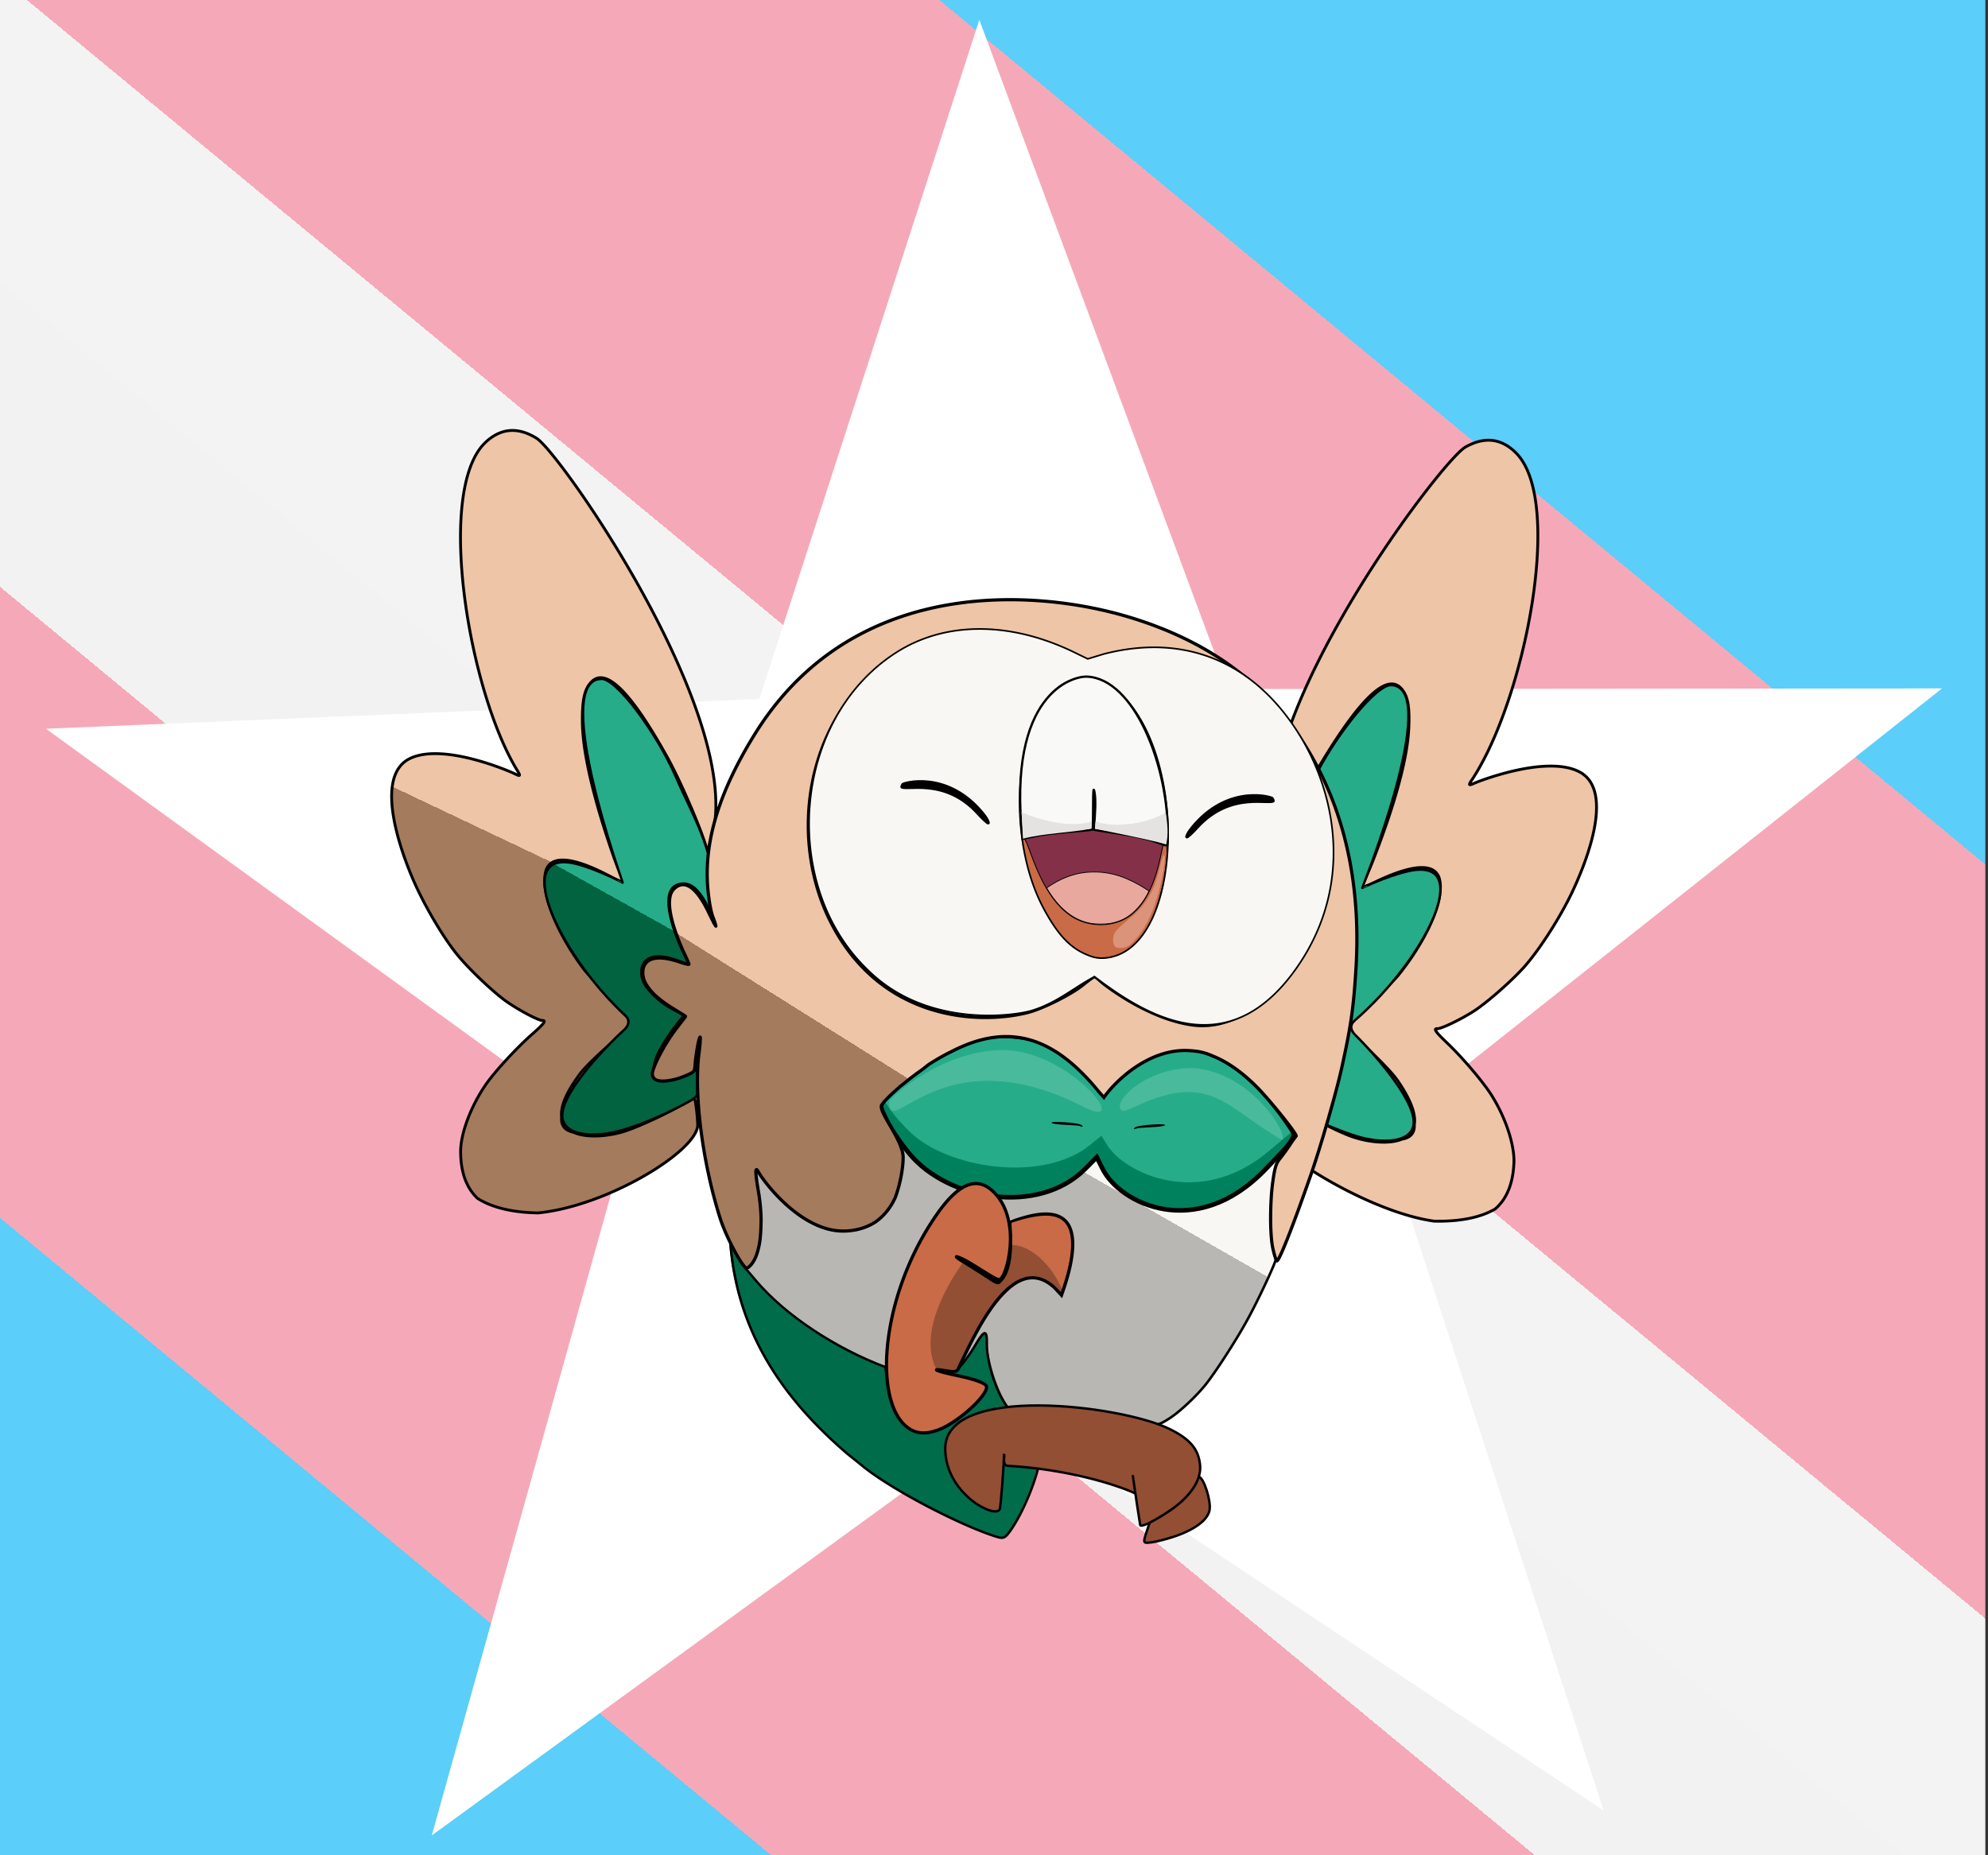 <svg xmlns="http://www.w3.org/2000/svg" xmlns:xlink="http://www.w3.org/1999/xlink" xml:space="preserve" width="1500" height="1400"><rect width="100%" height="100%" fill="#333333" stroke="none"/><defs><linearGradient id="e"><stop offset="0" stop-color="#5bcefa"/><stop offset=".166" stop-color="#5bcefa"/><stop offset=".166" stop-color="#f5a9b8"/><stop offset=".405" stop-color="#f5a9b8"/><stop offset=".405" stop-color="#f3f3f3"/><stop offset=".598" stop-color="#f2f2f2"/><stop offset=".598" stop-color="#f5a9b8"/><stop offset=".798" stop-color="#f5a9b8"/><stop offset=".798" stop-color="#5bcefa"/><stop offset=".91" stop-color="#5bcefa"/><stop offset="1" stop-color="#5bcefa"/></linearGradient><linearGradient id="d"><stop offset=".357" stop-color="#f8f7f3"/><stop offset=".357" stop-color="#b8b7b3"/></linearGradient><linearGradient id="c"><stop offset=".648" stop-color="#eec5a7"/><stop offset=".648" stop-color="#a47b5d"/></linearGradient><linearGradient id="b"><stop offset=".423" stop-color="#eec5a7"/><stop offset=".423" stop-color="#a47b5d"/></linearGradient><linearGradient id="a"><stop offset=".342" stop-color="#26ac89"/><stop offset=".342" stop-color="#026340"/></linearGradient><linearGradient xlink:href="#a" id="i" x1="-464.566" x2="-569.948" y1="1347.789" y2="1536.454" gradientTransform="translate(1107.613 -1018.472)scale(1.215)" gradientUnits="userSpaceOnUse"/><linearGradient xlink:href="#b" id="h" x1="-497.966" x2="-651.285" y1="1239.994" y2="1563.142" gradientTransform="translate(1107.613 -1018.472)scale(1.215)" gradientUnits="userSpaceOnUse"/><linearGradient xlink:href="#c" id="j" x1="-223.367" x2="-480.902" y1="1215.627" y2="1625.749" gradientTransform="translate(1107.613 -1018.472)scale(1.215)" gradientUnits="userSpaceOnUse"/><linearGradient xlink:href="#d" id="g" x1="-169.525" x2="-295.337" y1="1501.213" y2="1721.556" gradientTransform="translate(1107.613 -1018.472)scale(1.215)" gradientUnits="userSpaceOnUse"/><linearGradient xlink:href="#e" id="f" x1="1169.255" x2="0" y1="-14.657" y2="1400" gradientUnits="userSpaceOnUse"/></defs><path fill="url(#f)" d="M0-.894h1498V1400H0Z"/><path fill="#fff" d="m761.344 1067.983-435.56 317.049L470.786 866.18 34.659 549.91l538.265-22.428 166.02-512.513 187.664 504.99 538.732-.482-422.282 334.53 166.935 512.215z"/><path fill="#eec5a7" stroke="#000" stroke-width="2.144" d="M1125.169 332.274c6.49.529 12.755 3.543 18.694 9.499 36.791 36.876 5.97 187.746-33.243 246.664-2.856 4.291-2.545 4.61 2.31 2.367 1.455-.673 53.204-21.385 78.522-8.491 28.595 14.563 2.989 73.764-5.52 91.548-9.612 20.089-25.888 45.117-37.343 57.422-10.05 10.795-27.566 25.98-36.714 31.827-9.893 6.322-24.357 13.26-27.403 13.145-3.097-.118-1.374 2.373 7.49 10.818 11.195 10.661 26.639 28.782 33.054 38.781 10.772 16.788 17.848 37.927 17.283 51.634-.678 16.413-5.863 27.62-14.068 34.742-11.705 6.946-28.094 9.678-46.134 9.257-52.244-7.154-134.37-59.24-132.843-78.714.683-8.718 2.667-19.966 3.516-19.933.599.023 19.21 9.478 22.923 12.059 9.224 6.412 31.11 17.781 42.739 22.2 11.632 4.423 28.839 6.94 39.45 2.498 6.004-.976 9.618-4.32 9.274-11.024 1.213-7.268-2.113-17.994-12.744-33.333-6.645-9.588-26.045-27.056-35.702-36.926-6.11-6.246 27.223-31.251 36.363-42.405 21.927-27.243 34.744-56.98 31.137-72.26-2.982-12.635-19.893-11.94-48.802 2.009q-1.005.484-1.955.92a71 71 0 0 1-4.296 1.825c-1.266.478-4.262 2.342-4.382 2.212-.269-.289 4.821-10.15 8.655-19.914 17.014-43.338 26.47-78.013 27.516-100.884.762-16.676-.662-24.496-5.482-30.069-10.447-12.078-30.014 5.76-59.485 54.229-13.174 21.664-31.795 62.922-31.97 67.45-.128 3.37-1.264.863-2.595-3.221-28.402-87.149 118.85-283.943 141.304-300.206q.202-.147.405-.291c6.84-4.002 13.556-5.963 20.046-5.435zm-67.01 241.48c-.317 1.466-.699 2.994-1.053 4.514.345-1.506.734-3.028 1.053-4.513zm-.802 249.746a83 83 0 0 1 2.98 5.171c-.94-1.712-1.885-3.417-2.98-5.171z"/><path fill="#26ac89" stroke="#000" stroke-width="1.823" d="M1050.625 517c37.068 3.943-22.789 152.9-22.783 153 0 .047 18.082-8.72 34.288-12.51 51.75-12.102 14.308 65.71-39.979 112.606-6.556 5.665 1.276 11.578 1.43 11.882 11.632 11.623 40.859 43.985 43.007 62.686 1.841 16.032-18.186 19.182-39.76 13.683-25.987-7.317-62.077-26.718-64.309-28.29-4.218-2.972-9.909-4.28-9.586-10.698.377-1.672 5.444-12.118 7.154-12.278 50.697 22.017 37.252-13.897 17.474-39.179l4.255-1.724c4.698-2.122 16.124-6.657 25.829-18.911 5.723-8.208 4.769-18.65-3.301-21.66-11.412-4.257-27.974 5.68-27.874 3.07.038-.98 2.31-5.554 3.692-7.715.83-1.295 27.013-51.052 1.609-52.026-15.108-.58-24.379 32.259-24.532 25.831-1.146-47.985 18.46-74.33 33.458-105.731 15.66-32.789 48.675-74.38 59.925-72.036-1.968.064-1.96.064 0 0z"/><path fill="#006c4a" d="M550.014 935.602c4.801 67.465 38.445 117.906 89.047 161.08 4.345 3.447 8.994 7.172 10.333 8.28 22.386 18.518 76.036 45.935 101.48 53.739 5.686 1.743 8.475 2.552 13.507-5.101 12.903-19.626 18.093-45.557 18.093-47.9 0-1.65-12.687-3.591-18.23-2.792-2.626.378-7.02-3.02-7.275 3.007-.83 19.768-2.565 32.693-2.565 32.693-.28-4.112-19.186-7.938-26.65-16.045-6.13-6.66-10.442-13.279-13.15-19.89-.286-.393-.499-.958-.657-1.641-2.906-7.917 8.507-21.621 11.426-30.018.069.05.147.08.209.092.19.037.288-.012.396-.045.216-.075.456-.206.802-.408 3.117-1.815 8.13-3.95 12.405-5.275 5.052-1.564 13.32-3.291 18.186-3.799l.954-.1a.44.44 0 0 0 .32-.68l-.266-.398c-1.926-2.873-5.003-8.806-6.736-13.005-3.258-7.899-5.87-17.25-6.892-24.654-.437-3.172-.6-5.233-.704-8.916-.098-3.451-.237-5.4-.567-6.345a2.4 2.4 0 0 0-.119-.302c-.046-.094-.104-.218-.28-.31a.6.6 0 0 0-.497 0c-.105.048-.172.097-.251.151-.581.407-1.273 1.281-2.302 2.762-1.03 1.479-2.353 3.548-4.01 6.261-5.177 8.478-10.336 13.368-12.335 17.64-.438.93-1.153 1.24-1.566 1.525-.412.287-.765.41-1.317.503a2 2 0 0 0-.213.049c-.073.02-1.344-.134-1.495.13h-.003v.024s.002 0 .002.012c.067.145 1.08.456 1.173.56h.002c.067.106.125.137.17.165a1.2 1.2 0 0 0 .248.107c.35.114.993.252 2.198.51 6.106 1.303 10.943 2.58 14.523 3.829s5.904 2.492 6.945 3.605c.584.624.85 1.292.84 2.17s-.325 1.971-.982 3.323c-2.169 4.461-8.72 11.572-16.445 17.732-1.021.814-1.631 1.316-2.01 1.683a2.7 2.7 0 0 0-.426.491c-.005.012-.01.013-.015.022l-11.835 3.447-7.073 3.237c-25.79 11.808-28.967-10.31-33.92-24.1-5.478-15.244-1.408-31.101-23.369-37.44-33.562-20.396-51.842-23.006-76.418-52.345-3.995-3.822-22.505-27.488-22.686-27.308zm169.81 172.703c1.024 1.871 2.437 3.903 4.113 5.99-1.325-2.05-2.648-4.074-4.114-5.992"/><path d="m550.968 935.596-.662.267-.292.293.028.416c4.82 67.734 38.649 118.438 89.366 161.71l.012.012.012.012c4.343 3.444 9.006 7.181 10.318 8.268 22.598 18.692 76.123 46.034 101.797 53.907 1.442.443 2.63.755 3.738.834s2.156-.11 3.116-.64c1.92-1.058 3.453-3.232 5.98-7.075 6.507-9.897 11.474-20.986 14.827-29.906 1.676-4.46 2.947-8.378 3.802-11.339a71 71 0 0 0 .972-3.676c.219-.956.343-1.553.343-2.07 0-.432-.22-.762-.432-.978a2.8 2.8 0 0 0-.705-.508c-.522-.282-1.172-.517-1.951-.743l-.353-.102.165 1.97c.516.164 1.016.335 1.273.473.085.046.097.06.142.092-.02.191-.079.657-.261 1.45-.208.91-.523 2.125-.942 3.58-.84 2.91-2.098 6.786-3.758 11.202-3.318 8.83-8.249 19.816-14.645 29.545-2.506 3.811-4.035 5.764-5.337 6.484-.651.358-1.256.475-2.108.414-.851-.06-1.93-.328-3.33-.757-25.216-7.732-78.994-35.226-101.17-53.57-1.362-1.127-5.997-4.841-10.345-8.29h-.002c-49.741-42.446-82.891-91.826-88.42-157.552.383.468.676.82 1.156 1.414 1.822 2.251 4.278 5.314 6.855 8.5 5.116 6.333 10.61 13.073 12.807 15.197 12.34 14.727 23.167 22.802 35.056 29.701 11.897 6.904 24.833 12.64 41.566 22.809l.102.064.12.033c10.77 3.11 14.914 8.34 17.259 14.815 3.797 24.39 10.138 26.388 1.714-.627-2.466-6.81-7.253-12.64-18.309-15.88-16.797-10.202-29.772-15.97-41.536-22.797-11.78-6.835-22.375-14.73-34.6-29.323l-.03-.037-.038-.034c-1.827-1.747-7.546-8.702-12.693-15.07-2.573-3.184-5.03-6.246-6.855-8.5a258 258 0 0 0-2.206-2.699 34 34 0 0 0-.64-.753 5 5 0 0 0-.214-.229c-.035-.034-.066-.065-.142-.122-.04-.03-.08-.067-.214-.122a2.4 2.4 0 0 0-.334-.067z" overflow="visible"/><path fill="#924f34" d="M904.535 1114.484c-.021 0-.042 0-.061.012-.514.132-2.257 1.985-3.984 4.25-4.282 5.614-20.857 17.94-29.599 22.01-.868.405-7.511 19.457-7.515 21.555-.003 2.025.654 2.194 5.832 1.507 3.21-.425 10.184-2.18 15.496-3.9 16.341-5.288 26.494-12.686 27.932-20.355 1.308-6.971-4.48-24.886-8.099-25.073h-.002z"/><path fill="none" stroke="#000" stroke-width="1.823" d="M904.535 1114.484c-.021 0-.042 0-.061.012-.514.132-2.257 1.985-3.984 4.25-4.282 5.614-20.857 17.94-29.599 22.01-.868.405-7.511 19.457-7.515 21.555-.003 2.025.654 2.194 5.832 1.507 3.21-.425 10.184-2.18 15.496-3.9 16.341-5.288 26.494-12.686 27.932-20.355 1.308-6.971-4.48-24.886-8.099-25.073h-.002z"/><path fill="url(#g)" d="M814.322 863.112c-.522.051-2.321 1.723-4.038 3.765-10.452 12.421-27.58 21.957-46.03 25.62-6.063 1.203-11.147 2.232-11.298 2.287-.434.16 2.599 20.827 2.599 23.414 0 2.304 4.186 2.893 16.02.942 30.281-4.993 37.182 3.27 37.747 22.524.294 9.99-6.262 33.54-8.398 35.699-.607.616-.182 1.783-2.643-1.643-14.259-19.855-32.356-15.314-53.595 16.163-12.466 18.475-17.693 31.585-21.75 41.751 5.493-5.907 9.836-12.722 13.989-19.607 6.558-11.132 6.988-9.447 8.87-1.04.048 15.068 6.144 40.678 16.083 49.463l3.666 3.24 31.587.268c31.21.267 48.78 1.993 67.312 6.614 8.923 2.224 10.848 1.847 19.545-3.81 7.217-4.695 18.473-15.924 25.727-24.705 7.309-8.845 24.006-33.934 32.683-49.788 8.734-15.958 21.812-43.792 21.78-46.56-.014-.933-.93-4.308-2.041-7.497-6.786-24.429-3.476-50.304-.215-75.081l-8.957 8.361c-23.64 22.076-48.73 32.872-72.226 30.956-28.476-2.322-45.165-25.137-61.611-33.893-4.076-2.17-4.29-7.442-4.779-7.443zm147.905 13.438c-.014.08-.02.09-.032.17-1.13 7.96-1.774 17.227-1.932 26.16.08-8.951.93-17.543 1.964-26.33"/><path d="M962.781 949.81c-.545.013-1.262.277-1.296.39h.003c.045-.068.408-.356.07.612a80 80 0 0 1-1.571 4.04c-1.348 3.254-3.246 7.517-5.42 12.193-4.344 9.35-9.79 20.358-14.139 28.305-8.641 15.787-24.995 41.03-32.181 49.73-7.18 8.69-18.882 19.565-25.929 24.148-4.33 2.818-6.891 4.246-9.352 4.725s-5.012.065-9.446-1.04c-18.613-4.64-36.29-6.374-67.533-6.642l-31.146-.266-2.963-3.555c-8.216-9.862-16.233-33.463-16.28-48.2-.01-2.817-.114-4.928-.416-6.428-.151-.75-.337-1.354-.695-1.865s-1.065-.903-1.724-.827c-.66.08-1.167.43-1.688.899s-1.06 1.088-1.664 1.883c-1.207 1.592-2.663 3.877-4.458 6.894a152 152 0 0 1-9.284 13.675c3.63-7.698 14.3-28.674 14.3-28.674-9.852 15.086-15.46 25.683-19.07 34.733l1.221.664c5.574-5.99 10.308-12.526 14.47-19.425h.004c1.78-2.99 3.213-5.238 4.334-6.715.56-.738 1.045-1.283 1.42-1.618.34-.305.535-.371.58-.388.093.137.263.53.386 1.14.248 1.23.368 3.287.376 6.057.05 15.401 7.957 38.892 16.724 49.413l3.53 4.234 32.026.274c31.18.266 48.642 1.986 67.09 6.585 4.489 1.118 7.365 1.626 10.272 1.06 2.904-.567 5.658-2.155 10.026-4.996 7.386-4.806 19.03-15.666 26.358-24.535 7.432-8.994 23.67-34.106 32.383-50.027 4.384-8.01 9.836-19.035 14.197-28.419 2.18-4.691 4.088-8.971 5.453-12.265a81 81 0 0 0 1.61-4.14c.38-1.093.038-.526.03-1.255-.004-.287-.273-.377-.608-.37zm-1.296.39h-.002z" overflow="visible"/><path fill="#b8b7b3" d="m681.691 867.143-.267 8.018c-1.087 32.453-16.271 50.874-41.736 52.799-7.06.535-10.719.136-17.306-1.88-15.173-4.642-31.88-16.653-42.465-30.533-2.57-3.371-8.203-10.79-8.61-10.79-.41 0 .678 9.165 1.6 14.347 2.187 12.28 2.352 33.7-.52 42.006-1.156 3.342-2.053 9.217-3.947 11.617l-4.434 4.882 8.58 10.048c21.886 25.637 60.027 49.821 97.956 64.062 5.013 1.884 9.669 3.451 10.347 3.483.72.034 1.378-4.372 1.58-10.575 1.163-35.561 24.654-93.748 47.3-117.164 5.227-5.405 5.36-5.712 2.977-6.989-1.37-.732-3.187-1.333-4.035-1.333-.85 0-6.68-2.499-12.956-5.553-8.987-4.371-13.558-7.61-21.504-15.24z"/><path d="m561.337 957.041 8.576 10.156c21.991 25.822 59.59 50.899 97.655 65.191 2.515.945 3.102-.67.605-1.609-37.794-14.189-75.233-39.195-96.952-64.698l-7.596-8.918z" overflow="visible"/><path fill="#00815d" stroke="#000" stroke-width="3.459" d="M676.86 821.1c-13.872 12.448-13.639 11.933-9.475 20.844 4.175 8.934 11.174 19.567 18.996 28.859 28.785 34.7 96.972 46.821 132.404 11.261l8.77-8.803 4.482 8.959c12.818 25.62 70.264 54.947 122.882.062 3.233-3.373 7.985-8.32 10.558-10.994 8.722-9.067 11.677-13.894 10.313-16.85-24.012-37.157-61.956-76.269-107.334-53.97-10.452 5.137-26.608 24.516-29.565 28.611-2.337 3.237-.145 3.187-4.615-2.134-52.99-63.957-108.342-49.876-157.416-5.843z"/><path fill="#26ac89" d="M676.86 813.85c-13.872 10.05-13.639 9.634-9.475 16.829 4.175 7.212 11.174 15.796 18.996 23.297 28.785 28.014 100.464 38.864 135.898 10.154l8.77-7.106 4.483 7.233c12.817 20.683 69.24 48.669 121.858 4.358 3.233-2.724 7.993-6.709 10.557-8.877 6.862-5.8 6.352-4.38 4.835-6.672-21.33-32.232-58.528-74.226-104.326-55.873-10.437 4.182-26.608 19.792-29.565 23.098-2.337 2.613-.145 2.573-4.615-1.722-52.99-51.635-108.342-40.267-157.416-4.718"/><path fill="#843048" d="M766.463 632.417c-2 2 14.235 41.592 17.055 41.592.368 0 3.774-2.135 7.563-4.743 29.976-20.624 58.007-8.699 73.46 1.643l4.672 3.13 2.412-6.402c3.435-9.108 7.025-23.608 7.025-28.381 0-3.877-.616-4.212-13.217-7.17-28.295-3.535-72.065-15.267-98.97.331"/><path fill="#e8a89e" stroke="#000" stroke-width=".615" d="M823.465 696.907c-12.441-2.18-22.743-9.796-31.627-23.384-1.122-1.714-2.037-3.236-2.034-3.382.007-.535 7.424-4.998 10.982-6.61 8.61-3.9 15.985-5.545 24.832-5.54 7.452 0 14.437 1.269 21.597 3.908 4.275 1.578 11.654 5.266 15.605 7.803 1.86 1.193 3.573 2.29 3.809 2.438.343.214.142.805-1.016 2.998-2.197 4.163-5.226 8.249-8.632 11.647-5.746 5.734-11.553 8.73-19.643 10.134-3.384.587-10.485.58-13.873-.012z"/><path fill="#c96b46" stroke="#000" stroke-width=".675" d="M771.837 632.898c-1.623.061-2.504 2.76.828 17.873.67 3.039 16.067 64.923 49.817 76.025 5.452 1.794 12.337 1.428 19.373-1.03 33.345-11.645 43.58-90.182 36.69-90.182-2.322 0-3.998 40.776-27.18 56.27-10.558 7.055-26.211 7.89-38.427 2.048-28.184-13.478-36.55-60.118-40.277-60.902a3.7 3.7 0 0 0-.824-.1z"/><path fill="#db937a" stroke="#db937a" stroke-width=".859" d="M841.526 713.753c-1.61-2.047-1.693-6.453-.178-9.383 1.06-2.05 4.692-5.648 10.042-9.946 6.353-5.106 10.853-9.902 14.567-15.524 4.09-6.191 6.485-12.147 9.267-23.031 2.759-10.795 3.133-11.794 3.172-8.474.06 5.37-2.581 19.413-5.418 28.79-4.639 15.338-10.004 25.623-17.364 33.288-4.278 4.458-6.028 5.384-10.164 5.384-2.77 0-3.137-.103-3.925-1.104z"/><path fill="url(#h)" stroke="#000" stroke-width="2.144" d="M385.564 324.85c-6.506.28-12.88 3.051-19.045 8.775-38.175 35.44-13.157 187.379 23.77 247.757 2.689 4.397 2.365 4.703-2.401 2.276-1.428-.728-52.346-23.408-78.14-11.494-29.132 13.457-5.811 73.597 2.01 91.693 8.835 20.443 24.14 46.076 35.114 58.81 9.63 11.173 26.552 27.018 35.469 33.211 9.641 6.697 23.83 14.184 26.878 14.186 3.1 0 1.282 2.423-7.9 10.523-11.595 10.224-27.72 27.74-34.514 37.486-11.407 16.362-19.29 37.214-19.249 50.933.047 16.427 4.8 27.825 12.725 35.256 11.432 7.389 27.704 10.747 45.747 11.018 52.48-5.147 121.187-47.307 120.408-66.823-.347-8.74-1.9-20.053-2.75-20.053-.6 0-4.205 1.993-8.014 4.428-9.464 6.054-31.77 16.577-43.559 20.547-11.793 3.973-29.083 5.83-39.518.985-5.96-1.206-9.445-4.685-8.844-11.372-.933-7.31 2.802-17.9 14.013-32.82 7.007-9.327 27.06-26.038 37.089-35.531 6.346-6.008-26.005-32.271-34.71-43.768-20.869-28.062-32.535-58.269-28.347-73.399 3.464-12.512 20.337-11.17 48.691 3.877q.987.523 1.918.994a71 71 0 0 0 4.222 1.989c1.247.526 4.17 2.503 4.295 2.378.279-.278-4.43-10.328-7.886-20.23-15.34-43.96-23.463-78.971-23.63-101.865-.122-16.693 1.6-24.453 6.63-29.837 10.901-11.669 29.772 6.906 57.364 56.468 12.333 22.154 29.36 64.094 29.36 68.627 0 3.372 1.232.91 2.719-3.12 31.72-85.997-107.884-288.289-129.698-305.4l-.393-.307c-6.682-4.261-13.318-6.478-19.823-6.198zm57.709 243.87c.259 1.477.583 3.018.877 4.55-.285-1.518-.617-3.054-.877-4.55zm-8.769 249.593a83 83 0 0 0-3.176 5.053c1.004-1.675 2.015-3.342 3.176-5.053z"/><path fill="url(#i)" stroke="#000" stroke-width="1.823" d="M452.976 512.296c-37.192 2.52 16.912 153.661 16.902 153.761-.005.046-17.733-9.407-33.782-13.815-51.248-14.076-16.817 65.114 35.633 114.056 6.335 5.911-1.718 11.52-1.883 11.818-12.069 11.169-42.514 42.387-45.377 60.991-2.455 15.95 17.437 19.865 39.206 15.197 26.25-6.316 55.927-22.755 58.218-24.241 4.33-2.808 4.51-3.2 4.433-9.624-.313-1.685.58-13.016-1.122-13.242-51.503 20.058-29.564-16.878-8.833-41.383l-4.186-1.886c-4.613-2.301-15.856-7.27-25.084-19.887-5.404-8.422-4.05-18.819 4.129-21.518 11.565-3.817 27.734 6.747 27.734 4.137 0-.982-2.095-5.64-3.393-7.851-.779-1.326-25.036-52.05.387-52.05 15.119 0 23.123 33.169 23.523 26.752 2.985-47.906-15.598-74.983-29.382-106.936-14.392-33.364-45.788-76.191-57.121-74.28 1.965.14 1.958.14 0 0z"/><path fill="url(#j)" stroke="#000" stroke-width="2.431" d="M750.144 452.777c-63.454 2.578-134.514 26.574-180.899 101.663-26.917 43.573-38.262 81.107-35.148 116.283.791 8.949 2.262 17.139 3.804 21.196 1.373 3.608 2.361 6.705 2.21 6.919h-.021c-.141-.049-.804-1.202-1.775-3.058q.091.296.094.333h-.005a12 12 0 0 1-.302-.734 282 282 0 0 1-3.633-7.3c-9.125-18.95-18.252-24.979-26.036-17.195-9.836 9.835 5.165 42.827 7.65 48.086 2.052 4.341 3.73 8.22 3.73 8.62 0 .402-2.9-.27-6.447-1.49-30.306-10.427-30.641 7.338-26.458 15.54.32.624.699 1.25 1.088 1.874.68.997 1.343 1.97 2.126 3.007 3.781 4.726 9.562 9.471 17.538 14.39 5.012 3.092 9.322 5.783 9.575 5.98s-3.872 5.164-8.24 11.038c-7.488 10.075-15.181 24.68-16.589 30.864-.49 2.15-.033 3.855 1.423 5.31 2.915 2.915 13.215 1.954 22.952-2.142 6.974-2.933 7.299-3.263 7.606-7.738.528-7.681 2.874-21.034 3.796-21.603.472-.292.111 5.31-.8 12.452-3.934 30.815 2.72 82.499 16.001 124.287 4.464 14.048 17.02 37.579 20.051 37.579.335 0 1-.409 1.734-1.025h.007c.43-.364.883-.8 1.305-1.265.005 0 .01-.012.014-.015 3.384-3.749 5.72-10.282 6.905-18.556.574-4.788.865-10.406.863-16.666-.162-6.522-.839-13.517-2.064-20.699-2.451-14.376-2.47-18.838-.06-14.536l.003.013c4.73 8.444 32.297 44.668 63.914 44.777 9.194.032 17.638-2.418 24.501-6.85 6.196-4.361 11.127-10.294 14.754-18.006 3.445-8.643 6.146-21.958 6.146-30.688 0-13.186-19.213-34.69-16.17-39.612 1.697-2.75 7.132-8.036 13.613-13.66.045-.039.076-.072.121-.112 1.139-.985 2.228-1.742 3.425-2.74a202 202 0 0 1 13.058-9.942c1.963-1.41 4.158-3.374 5.919-4.505 5.48-3.525 10.859-6.579 16.169-9.168 47.114-24.55 80.867-7.593 112.02 30.751l3.322 3.734c7.55-11.128 34.259-38.425 66.466-35.197 5.688.346 10.627 1.632 15.661 3.912 10.282 4.086 21.38 11.451 33.185 23.287 9.462 9.483 29.758 34.708 29.758 36.98 0 .161-2.044 2.76-2.519 3.518-.238.362-.574.796-.847 1.185-2.195 3.335-4.768 7.245-9.096 12.712-2.743 3.465-3.67 6.51-5.14 16.87-1.129 7.926-1.617 17.302-1.673 26.113a369 369 0 0 0-.012 4.323c.121 8.191.662 15.718 1.758 20.54 1.055 4.636 2.352 8.7 2.883 9.027 1.52.94 11.985-25.47 25.748-64.985 3.672-10.545 8.434-25.967 12.806-41.117 3.912-13.558 7.51-26.898 9.727-36.33q.419-1.785.77-3.373c6.924-31.344 8.86-44.862 10.707-74.805 3.306-53.539-5.192-102.503-24.983-143.96-29.232-61.238-78.314-101.439-148.957-122.01-25.626-7.462-60.96-13.627-99.033-12.08zm-12.173 24.735c25.571-.044 47.85 5.272 71.046 16.954l9.066 4.569.022-.012c.048-.018.374-.112.433-.134l5.671-1.733q1.16-.352 2.273-.683c11.123-3.295 18.988-4.793 29.384-5.32 8.777-.81 18.348-.948 27.884.264 4.905.442 8.673 1.273 14.368 2.827 15.01 4.096 28.934 10.946 41.441 20.175q.027.017.055.028c.004.012.007.015.012.022 25.255 18.201 41.889 44.756 52.206 73.495 15.578 42.218 18.613 92.237-15.496 140.837-22.709 32.358-50.154 48.314-76.722 44.604-33.93-4.741-66.647-30.558-69.093-32.851-2.105-1.974-4.235-3.59-4.733-3.594-.498 0-4.327 2.771-8.507 6.167-9.176 7.45-31.252 18.412-42.578 21.14-39.123 9.427-111.288 4.256-148.101-68.961-28.837-57.357-20.914-136.621 28.314-183.874 32.851-31.532 62.873-33.89 83.055-33.926z"/><path fill="#f8f7f3" stroke="#000" stroke-width="1.235" d="M738.536 474.638c-22.815.12-44.19 6.09-62.55 17.906-78.904 50.773-87.224 176.169-21.305 239.258 44.973 44.765 111.684 34.502 123.7 30.815 17.932-5.5 30.363-15.98 44.138-23.801l3.269-1.856c40.32 30.767 101.022 66.466 152.282-6.215 51.252-72.67 24.766-158.053-18.338-203.347-33.276-34.966-77.358-46.715-127.002-33.848l-11.986 3.658-11.018-5.363a191 191 0 0 0-17.975-7.549q-.087-.031-.173-.065c-18.047-6.484-35.95-9.683-53.042-9.594zm81.076 36.854c9.983.197 17.925 4.539 26.098 12.284 48.164 45.636 47.072 175.108-.716 196.247-7.116 3.147-14.96 3.858-20.94 1.9-15.095-4.946-25.231-15.059-36.775-36.694-33.733-63.223-18.122-174.732 32.333-173.737z"/><path fill="#f9f9f7" stroke="#000" stroke-width="1.719" d="M819.763 510.58c-9.641-.263-60.208 11.77-48.237 122.345l8.363-1.65c13.167-3.136 43.392-4.474 44.308-5.361.323-.313.59-8.016.59-17.12 0-12.28.258-15.16 1.006-11.16 1.156 6.19.576 15.54-.495 28.454 8.335 1.668 31.76 4.027 46.225 9.022 10.533 3.637 9.311 4.844 9.51-4.247 1.121-51.18-24.84-119.285-61.27-120.282z"/><path fill="#e4e3e1" d="m770.83 612.957 1.007 19.941c15.888-4.189 36.185-4.46 51.663-7.611l.283-5.593c-15.167 5.617-39.293-.773-52.952-6.737"/><path d="M737.222 614.768c-25.41-28.177-55.083-16.03-57.766-20.372-.352-.57.11-2.065 1.03-3.322.928-1.269 32.802-10.71 59.641 19.378 6.355 7.122 8.429 11.808 5.15 11.64-.834-.042-4.46-3.34-8.055-7.324m166.697 10.555c25.412-28.177 55.085-16.03 57.768-20.372.353-.571-.112-2.065-1.03-3.321-.928-1.27-32.802-10.71-59.642 19.377-6.355 7.122-8.427 11.809-5.15 11.641.834-.043 4.46-3.34 8.055-7.326"/><path fill="#e4e3e1" d="M879.547 612.918c1.394 8.456 2.191 17.31.34 24.155-15.89-4.19-38.214-8.516-53.692-11.667l.462-5.547c15.168 5.618 41.2 1.098 52.89-6.94"/><path fill="#49ba9c" d="M754.41 792.374c-46.099 1.48-83.624 36.856-83.624 39.033 0 30.036 39.323-51.083 146.644 3.798 39.098 19.994-11.4-44.488-63.02-42.83m147.182 13.665c-33.125-1.45-61.222 22.822-56.017 31.243 1.168 1.891 3.474 1.298 14.052-3.614 54.315-24.405 65.889 2.682 107.586 26.55 5.71-3.18-22.25-50.223-65.634-54.177z"/><path d="M814.849 849.738c-.28-.276-5.07-.687-10.65-.911-5.578-.224-10.44-.891-10.804-1.48-.965-1.559 19.266-.27 22.162 1.41 1.337.777 1.838 1.427 1.115 1.448-.725.02-1.545-.19-1.823-.467m42.739 1.782c.28-.277 5.07-.687 10.648-.912s10.44-.89 10.805-1.481c.965-1.558-19.267-.269-22.162 1.41-1.337.777-1.838 1.429-1.114 1.45s1.543-.19 1.823-.467"/><path fill="#c96b47" d="M736.4 893.117c-8.873-.057-18.525 7.552-29.31 22.942-41.52 59.246-48.572 137.478-24.134 159.595 6.883 6.228 14.61 7.224 25.233 3.249 16.185-6.055 40.7-29.424 35.446-33.785-2.993-2.484-9.935-4.737-22.997-7.466-13.102-2.737-19.21-5.268-8.425-3.492 9.448 1.556 9.856 1.435 11.845-3.539 11.699-23.864 39.724-87.943 71.487-59.032l5.38 5.774c4.093-11.632 7.68-23.32 8.397-35.699 1.669-35.242-29.334-25.56-46.02-19.872-.193 13.427 2.37 25.117-5.016 41.212-2.779 6.053-4.749 6.15-14.382-.105-4.951-3.216-12.51-8.044-16.855-10.642s-6.533-4.331-4.862-3.855c8.683 2.475 29.202 18.285 32.072 17.184 5.321-2.042 16.558-42.174-2.65-64.112-4.84-5.53-9.884-8.322-15.208-8.356z"/><path fill="#924f34" d="M710.996 1035.737c-4.312-1.203-3.117-1.065-3.868-1.313-14.011-25.457 4.415-60.48 19.212-81.368 2.944-4.157-2.43-3.519 15.544 7.2 3.82 2.445 8.978 5.976 9.726 5.976 1.814 0 5.052-3.238 6.609-7.398 2.72-6.874 4.893-11.54 3.312-19.428 24.298-.98 42.829 34.335 40.075 38.317-1.055.955-1.231.85-3.325-2.003-3.018-4.112-8.825-9.362-12.053-10.943-12.143-5.95-32.666 10.097-51.039 44.88-2.603 4.93-5.622 10.005-6.078 11.57-1.006 3.456-9.729 16.657-11.38 15.909-.843-.382-2.096-.104-6.735-1.398"/><path d="M736.408 891.9c-9.575-.06-19.44 7.947-30.312 23.463-20.885 29.803-33.087 64.329-37.012 94.26-3.925 29.93.265 55.357 13.056 66.932 7.17 6.49 15.607 7.552 26.474 3.488 8.385-3.138 18.584-10.552 26.175-17.788 3.796-3.617 6.925-7.177 8.831-10.226.953-1.524 1.613-2.912 1.86-4.232.244-1.32-.028-2.752-1.07-3.616-3.425-2.841-10.413-4.98-23.523-7.719-.697-.146-.728-.216-1.385-.36.583-.031 1.276.052 1.778-.098 1.021-.305 1.848-.984 2.421-1.83.567-.834.97-1.816 1.463-3.046 5.87-11.98 15.785-33.868 28.057-49.052 6.142-7.596 12.862-13.462 19.767-15.659 6.9-2.194 14.018-.946 21.722 6.058l6.694 7.189.667-1.897c4.105-11.664 7.737-23.464 8.464-36.032v-.012c.426-8.986-1.222-15.296-4.376-19.556-3.155-4.258-7.769-6.325-12.804-6.992-10.073-1.333-22.084 2.617-30.446 5.467l-.745.254c-1.56-7.29-4.51-14.364-9.64-20.225-4.983-5.69-10.371-8.733-16.116-8.77m-.013 2.43c4.904.032 9.602 2.577 14.3 7.944 9.286 10.604 11.284 25.787 10.227 38.616-.529 6.415-1.817 12.227-3.28 16.507-.732 2.14-1.512 3.901-2.232 5.135-.61 1.045-1.25 1.669-1.495 1.858h-.005c-.07-.034-.503-.037-1.057-.254-.76-.295-1.801-.812-3.007-1.481-2.412-1.337-5.51-3.283-8.797-5.345-6.575-4.125-13.776-8.717-18.53-10.072-.267-.077-.464-.152-.873-.122a1.24 1.24 0 0 0-.893.418c-.343.367-.37.958-.294 1.234.154.552.344.64.522.82s.38.352.624.546c.976.772 2.621 1.857 4.819 3.171 4.308 2.575 11.874 7.406 16.818 10.617 4.852 3.15 9.014 6.408 11.17 4.686 9.669-7.729 9.444-27.109 9.304-37.496 0 0-.432-5.594-.422-8.413 8.274-2.8 20.83-6.29 29.743-5.11 4.591.608 8.457 2.371 11.169 6.032 2.709 3.658 4.31 9.35 3.903 17.979-.666 11.504-3.934 22.454-7.723 33.405l-3.987-4.278-.035-.033c-8.172-7.438-16.463-9.021-24.113-6.588s-14.62 8.658-20.92 16.45c-12.596 15.583-22.536 37.644-28.366 49.535l-.018.04-.017.043c-.493 1.231-.881 2.112-1.24 2.639-.356.527-.594.714-1.106.866-1.02.306-3.458.062-8.174-.714-2.724-.449-4.319-.645-5.323-.603-.25.012-.45 0-.821.159a1.25 1.25 0 0 0-.68.642c-.202.413-.1.95.04 1.2.279.499.492.535.697.653.207.118.423.219.68.326 2.053.85 6.798 2.13 13.385 3.505 13.017 2.719 19.91 5.085 22.47 7.21.273.225.382.48.23 1.297s-.669 2.015-1.53 3.391c-1.718 2.748-4.745 6.229-8.445 9.756-7.399 7.053-17.55 14.35-25.349 17.269-10.379 3.883-17.396 2.956-23.99-3.013-11.649-10.54-16.153-35.29-12.28-64.815s15.957-63.737 36.59-93.182c10.699-15.265 20.136-22.477 28.31-22.424z" overflow="visible"/><path fill="#924f34" d="M713.194 1093.127c0 34.549 38.87 53.695 41.21 45.483.763-2.676 3.073-32.835 3.124-40.789-.525-.03.985-.244.714 1.935-.762 6.104 1.52 5.83 6.301 6.122 44.357 2.702 76.5 13.942 92.112 21.095-4.855-34.458.83 6.94 3.646 23.824.62 1.9 9.432-2.31 21.452-10.25 16.183-10.689 24.908-23.61 23.72-35.127-1.242-12.027-7.565-19.468-23.029-27.103-36.365-17.958-169.25-34.263-169.25 14.81"/><path fill="none" stroke="#000" stroke-width="1.823" d="M713.194 1093.127c0 34.549 38.87 53.695 41.21 45.483.763-2.676 3.073-32.835 3.124-40.789 1.151-.442-2.33 8.576 3.521 8.323 44.357 2.702 79.994 13.676 95.608 20.83-4.857-34.459.826 6.939 3.646 23.823.62 1.9 9.43-2.31 21.45-10.25 16.183-10.689 24.908-23.61 23.72-35.127-1.242-12.027-7.565-19.468-23.029-27.103-36.365-17.958-169.25-34.263-169.25 14.81z"/></svg>